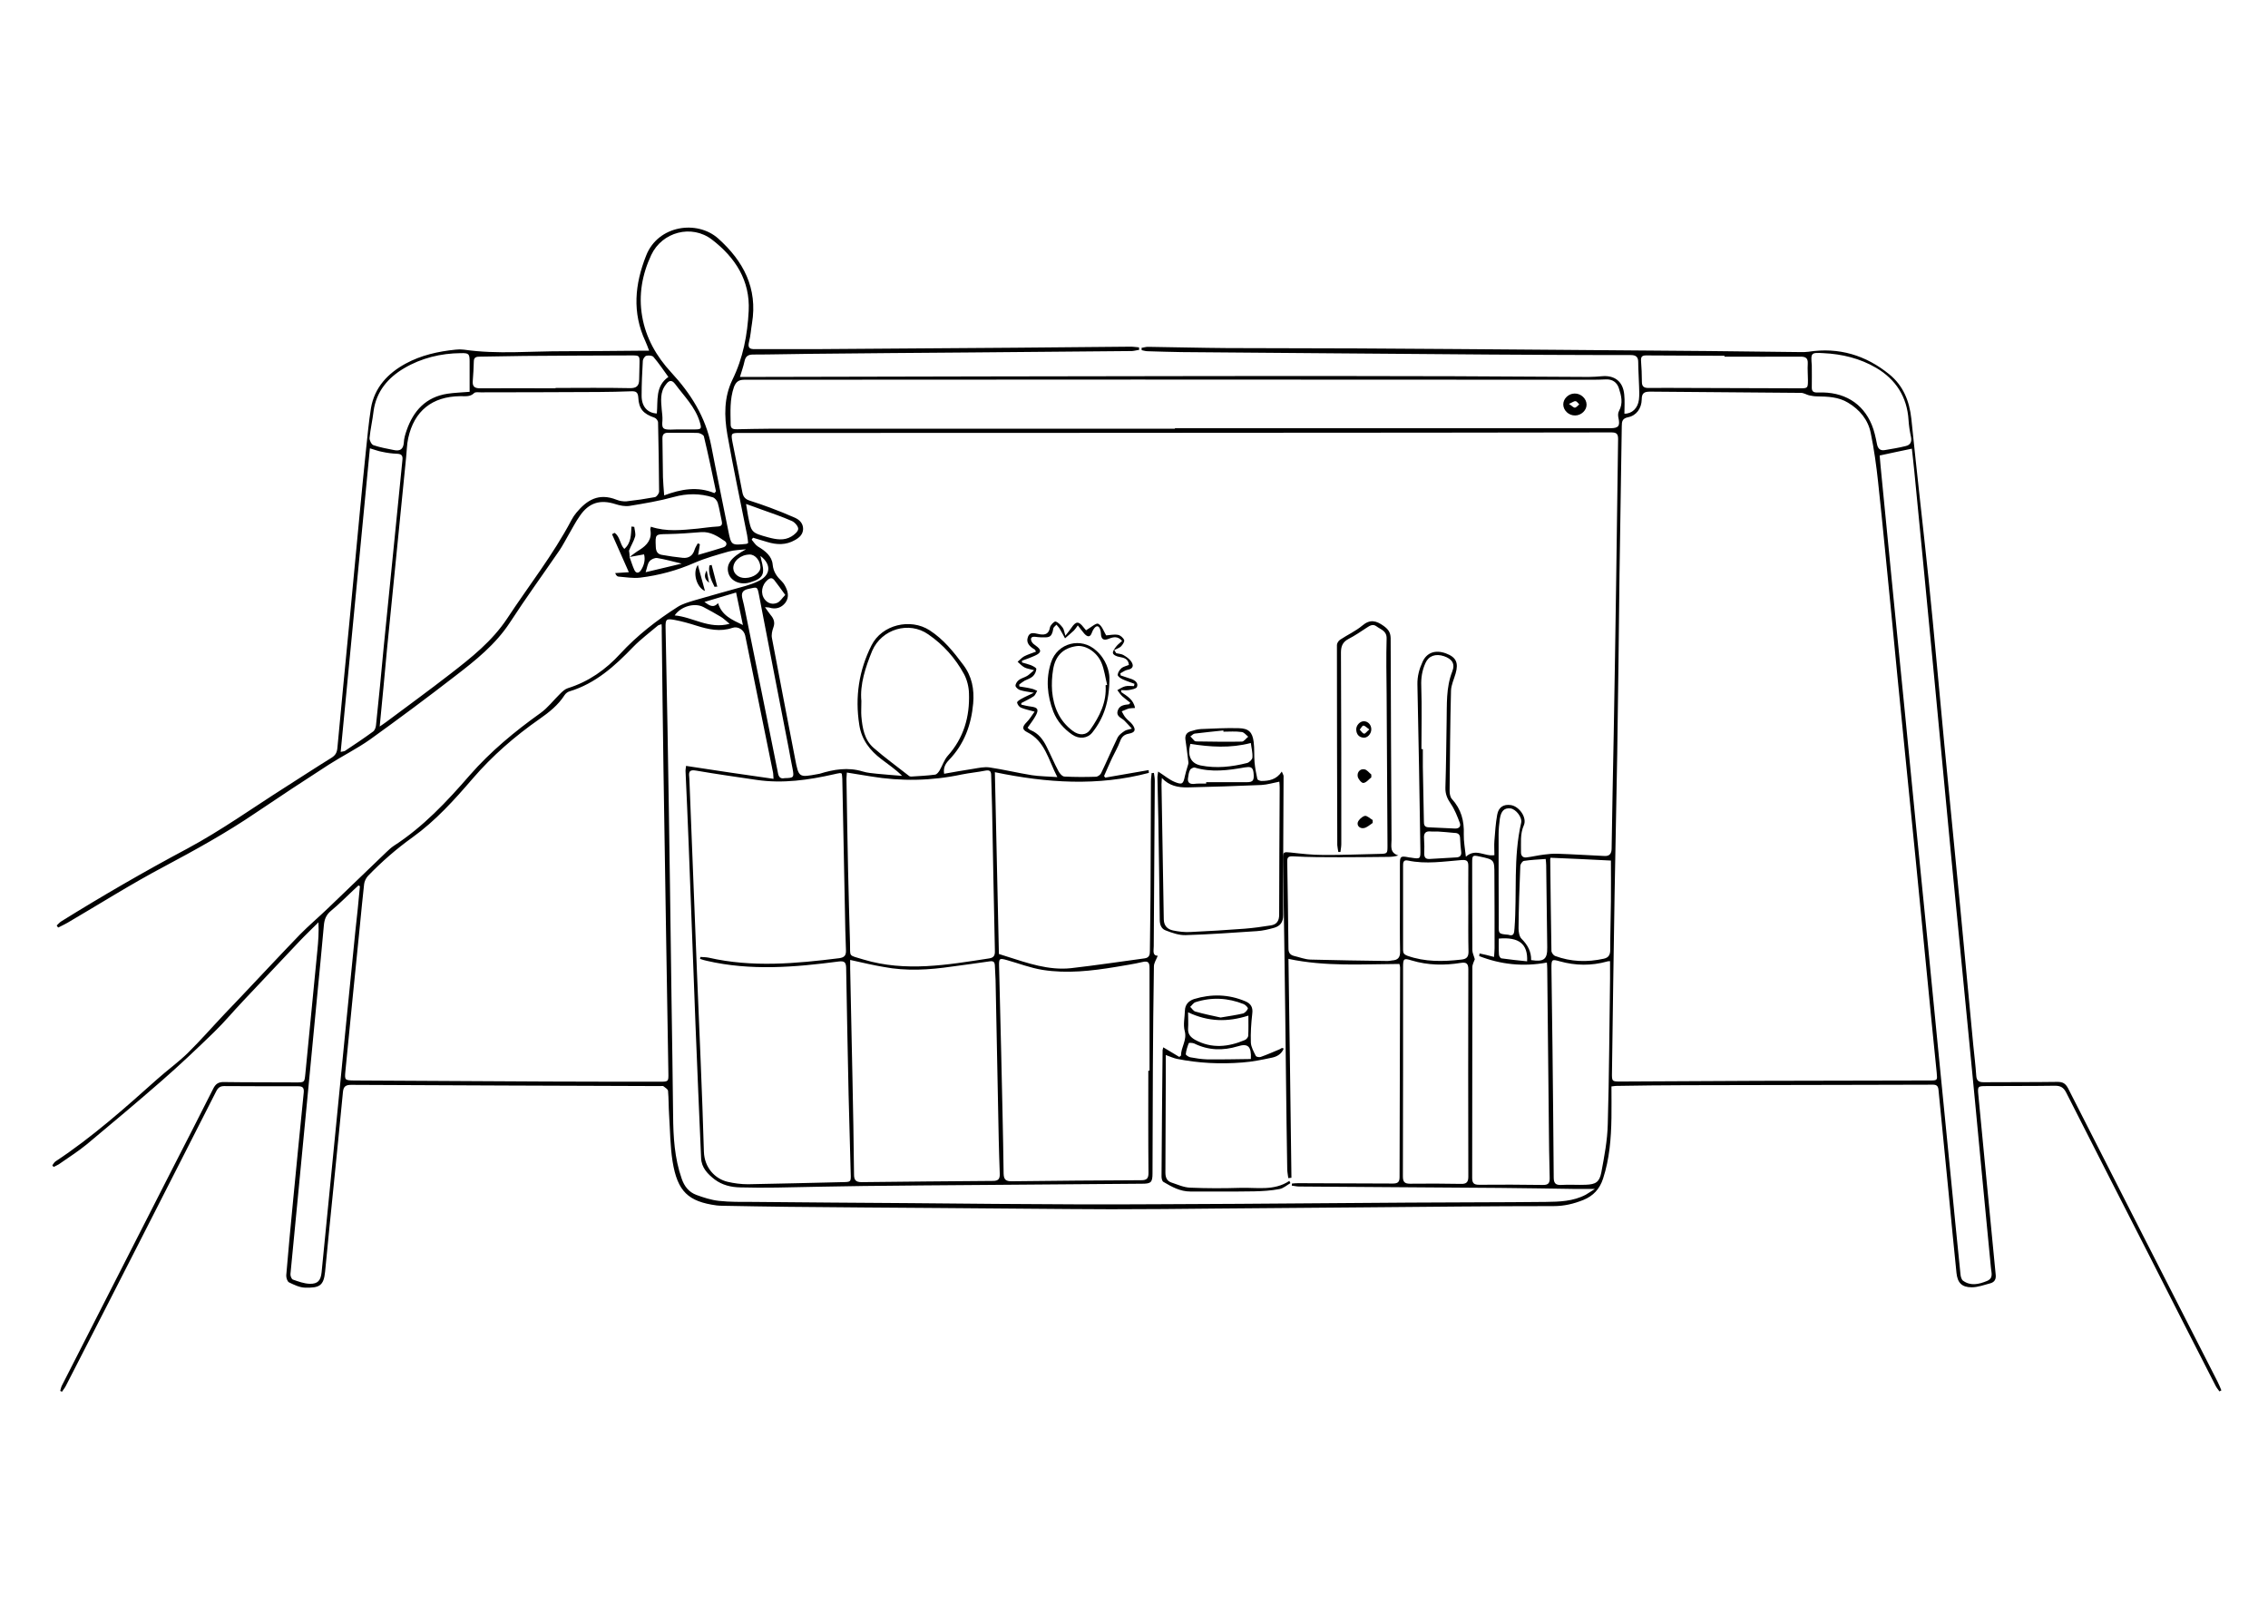 <svg width="345" height="247" viewBox="0 0 345 247" fill="none" xmlns="http://www.w3.org/2000/svg">
<path d="M95.763 84.72C96.269 84.347 96.775 83.948 97.307 83.629C98.452 82.91 99.197 82.005 98.931 80.568C98.904 80.435 98.984 80.276 99.01 80.116C101.379 80.914 103.748 80.622 106.09 80.409C107.102 80.302 108.113 80.143 109.124 80.089C109.71 80.063 109.923 79.876 109.79 79.264C109.577 78.333 109.444 77.375 109.178 76.47C109.071 76.151 108.752 75.751 108.432 75.645C106.463 75.033 104.52 75.033 102.497 75.592C100.288 76.204 98.026 76.576 95.763 76.949C95.072 77.055 94.3 76.896 93.634 76.683C91.319 75.938 89.589 76.443 88.205 78.466C87.539 79.397 87.034 80.435 86.448 81.42C85.996 82.192 85.596 82.99 85.091 83.735C82.589 87.382 79.981 90.974 77.559 94.7C75.376 98.027 72.342 100.449 69.255 102.817C64.996 106.117 60.658 109.338 56.293 112.478C54.297 113.889 52.088 114.98 50.012 116.31C46.286 118.706 42.586 121.154 38.913 123.629C34.415 126.69 29.678 129.298 24.887 131.853C19.91 134.487 15.119 137.521 10.249 140.369C9.796 140.635 9.317 140.848 8.838 141.088C8.758 140.981 8.705 140.875 8.625 140.768C8.865 140.555 9.078 140.289 9.344 140.129C15.598 136.244 21.986 132.545 28.48 129.085C33.644 126.317 38.434 122.884 43.385 119.744C45.727 118.253 48.042 116.736 50.411 115.272C50.997 114.9 51.236 114.527 51.316 113.835C51.902 107.421 52.54 101.008 53.153 94.594C53.685 88.978 54.217 83.363 54.749 77.747C55.042 74.713 55.335 71.653 55.654 68.619C55.894 66.437 56.08 64.254 56.426 62.099C56.959 58.932 59.008 56.776 61.696 55.312C64.038 54.035 66.646 53.449 69.308 53.183C69.707 53.13 70.133 53.13 70.559 53.183C75.669 53.928 80.806 53.396 85.916 53.423C89.748 53.423 93.581 53.369 97.414 53.343C97.786 53.343 98.159 53.343 98.744 53.343C98.531 52.784 98.372 52.331 98.185 51.932C96.136 47.541 96.562 43.23 98.292 38.865C100.102 34.261 106.037 33.409 109.257 36.283C113.09 39.717 115.272 43.842 114.394 49.164C114.234 50.096 114.181 51.081 113.942 51.986C113.729 52.864 113.968 53.13 114.847 53.103C118.014 53.103 121.181 53.103 124.348 53.103C134.382 53.023 144.389 52.97 154.423 52.89C160.279 52.837 166.161 52.784 172.016 52.731C172.442 52.731 172.841 52.81 173.267 52.837C173.267 52.97 173.267 53.077 173.294 53.21C172.921 53.263 172.575 53.369 172.202 53.396C164.058 53.476 155.914 53.529 147.796 53.609C139.519 53.662 131.268 53.742 122.991 53.822C120.196 53.848 117.375 53.928 114.58 53.928C113.782 53.928 113.409 54.194 113.25 54.966C113.09 55.711 112.824 56.43 112.558 57.335C113.063 57.335 113.516 57.335 113.942 57.335C137.656 57.282 161.37 57.228 185.084 57.202C197.114 57.175 209.144 57.202 221.174 57.228C228.014 57.255 234.828 57.308 241.668 57.335C242.333 57.335 242.999 57.282 243.664 57.228C245.607 57.042 246.885 58.027 247.071 59.996C247.177 60.954 247.098 61.966 247.098 62.924C248.242 62.95 249.147 62.099 249.307 60.795C249.387 60.129 249.36 59.464 249.333 58.798C249.307 57.548 249.2 56.324 249.2 55.073C249.2 54.248 248.801 54.008 248.082 54.008C246.991 54.008 245.9 54.008 244.835 54.008C238.794 53.981 232.779 53.981 226.737 53.928C218.779 53.875 210.848 53.795 202.89 53.742C195.171 53.689 187.453 53.609 179.708 53.556C177.978 53.529 176.275 53.476 174.545 53.423C174.252 53.423 173.959 53.316 173.666 53.263C173.666 53.157 173.666 53.05 173.64 52.917C173.986 52.864 174.358 52.731 174.704 52.757C178.697 52.81 182.689 52.917 186.654 52.944C193.282 52.97 199.935 52.97 206.563 52.997C216.676 53.05 226.79 53.13 236.904 53.21C244.596 53.263 252.288 53.343 259.979 53.396C264.637 53.449 269.295 53.502 273.952 53.556C274.325 53.556 274.724 53.556 275.097 53.502C279.728 52.784 283.827 54.035 287.393 56.936C289.496 58.639 290.454 60.981 290.747 63.695C291.572 71.866 292.53 80.036 293.382 88.207C294.233 96.483 294.952 104.76 295.75 113.064C296.549 121.34 297.374 129.617 298.172 137.921C298.838 144.947 299.503 151.946 300.168 158.972C300.328 160.515 300.514 162.086 300.621 163.629C300.674 164.428 301.047 164.614 301.765 164.614C305.491 164.587 309.244 164.614 312.97 164.561C313.795 164.561 314.195 164.8 314.594 165.545C322.153 180.422 329.738 195.273 337.323 210.15C337.536 210.575 337.722 211.028 337.909 211.48C337.802 211.534 337.722 211.587 337.616 211.64C337.43 211.374 337.19 211.108 337.03 210.788C333.704 204.295 330.377 197.774 327.076 191.254C322.818 182.897 318.533 174.541 314.301 166.184C313.902 165.412 313.449 165.146 312.598 165.146C309.111 165.199 305.651 165.173 302.165 165.199C300.86 165.199 300.807 165.226 300.94 166.557C301.339 170.815 301.765 175.073 302.165 179.305C302.644 184.148 303.096 189.019 303.575 193.862C303.655 194.528 303.442 195.007 302.777 195.193C301.845 195.432 300.887 195.805 299.929 195.805C298.412 195.805 297.773 195.113 297.613 193.623C297.187 189.551 296.815 185.506 296.416 181.434C295.91 176.191 295.378 170.975 294.872 165.732C294.792 164.907 294.26 164.987 293.701 164.987C290.188 164.987 286.674 165.013 283.161 165.013C274.245 165.04 265.356 165.04 256.44 165.066C252.9 165.066 249.36 165.12 245.82 165.173C245.634 165.173 245.447 165.226 245.128 165.253C245.128 166.876 245.155 168.446 245.128 170.043C245.075 173.183 244.835 176.271 243.851 179.278C243.345 180.848 242.36 181.913 240.843 182.525C239.379 183.11 237.942 183.456 236.318 183.456C226.817 183.456 217.289 183.563 207.787 183.643C200.148 183.696 192.536 183.776 184.898 183.829C179.601 183.882 174.305 183.935 169.009 183.935C160.465 183.909 151.895 183.802 143.351 183.749C135.527 183.696 127.702 183.643 119.903 183.563C116.55 183.536 113.196 183.456 109.843 183.403C109.55 183.403 109.257 183.376 108.991 183.35C104.706 182.764 103.056 181.247 102.311 176.67C101.938 174.328 101.938 171.933 101.779 169.537C101.699 168.34 101.725 167.116 101.619 165.918C101.592 165.678 101.193 165.439 100.927 165.226C100.82 165.146 100.607 165.199 100.448 165.199C84.771 165.146 69.095 165.093 53.419 165.013C52.594 165.013 52.248 165.253 52.168 166.104C51.715 170.921 51.21 175.738 50.73 180.582C50.305 184.867 49.852 189.152 49.453 193.436C49.24 195.592 48.575 195.911 46.392 195.858C45.567 195.832 44.742 195.432 43.97 195.06C43.704 194.927 43.518 194.341 43.544 193.969C43.864 190.19 44.21 186.41 44.582 182.631C45.115 177.149 45.647 171.64 46.206 166.157C46.259 165.492 46.073 165.226 45.381 165.226C41.602 165.226 37.849 165.226 34.069 165.199C33.297 165.199 33.031 165.678 32.765 166.237C28.853 173.955 24.914 181.647 21.001 189.338C17.355 196.497 13.682 203.656 10.009 210.815C9.85 211.134 9.61 211.4 9.424 211.693C9.344 211.64 9.237 211.613 9.158 211.56C9.237 211.294 9.291 211.001 9.424 210.735C14.986 199.824 20.549 188.912 26.111 178.001C28.214 173.875 30.343 169.777 32.419 165.625C32.792 164.853 33.244 164.561 34.096 164.587C37.742 164.641 41.362 164.614 45.008 164.641C46.339 164.641 46.312 164.641 46.446 163.363C47.058 157.082 47.67 150.801 48.282 144.521C48.415 143.163 48.521 141.806 48.442 140.289C47.457 141.274 46.472 142.205 45.514 143.217C42.666 146.224 39.818 149.231 36.97 152.265C35.48 153.835 34.096 155.512 32.526 157.029C29.944 159.531 27.336 162.006 24.621 164.374C20.868 167.648 17.062 170.841 13.23 174.035C11.872 175.153 10.382 176.084 8.945 177.096C8.705 177.255 8.412 177.362 8.146 177.495C8.093 177.415 8.013 177.335 7.96 177.255C8.12 177.042 8.253 176.776 8.466 176.643C14.028 172.971 18.979 168.553 23.929 164.135C25.446 162.778 27.123 161.58 28.587 160.143C30.529 158.227 32.339 156.151 34.229 154.155C34.974 153.356 35.719 152.585 36.465 151.813C39.526 148.593 42.533 145.346 45.62 142.152C46.978 140.768 48.468 139.517 49.879 138.16C52.86 135.312 55.814 132.465 58.768 129.617C59.114 129.298 59.46 128.952 59.859 128.686C64.358 125.785 67.977 121.926 71.464 117.907C74.631 114.288 78.304 111.254 82.216 108.459C83.334 107.661 84.186 106.517 85.197 105.532C85.543 105.186 85.942 104.813 86.368 104.68C89.535 103.696 92.17 101.833 94.353 99.437C96.934 96.643 99.889 94.354 103.056 92.332C103.801 91.853 104.68 91.613 105.531 91.347C108.166 90.575 110.801 89.856 113.463 89.111C114.075 88.925 114.687 88.712 115.246 88.446C117.269 87.541 117.402 85.865 115.672 84.56C115.805 85.332 116.151 86.184 116.071 86.982C115.964 87.994 114.953 88.313 114.101 88.579C112.691 89.031 111.28 88.446 110.854 87.328C110.349 85.891 111.147 84.8 113.489 83.549C112.611 83.656 111.679 83.656 110.828 83.895C109.071 84.401 107.314 84.88 105.664 85.598C103.003 86.769 100.235 87.514 97.387 87.861C96.296 87.994 95.178 87.781 94.06 87.701C93.874 87.674 93.714 87.514 93.581 87.169C94.193 87.142 94.832 87.089 95.657 87.035C94.752 85.013 93.927 83.123 93.102 81.26C93.235 81.18 93.341 81.127 93.475 81.047C94.326 81.58 94.273 82.777 94.965 83.496C96.03 82.591 95.976 81.314 96.056 80.089C96.189 80.116 96.349 80.116 96.482 80.143C96.535 80.622 96.722 81.154 96.615 81.606C96.402 82.352 95.95 83.043 95.684 83.762C95.71 83.948 95.79 84.347 95.763 84.72C96.003 85.359 96.189 86.024 96.482 86.663C96.722 87.222 97.147 87.248 97.493 86.743C97.999 85.971 98.185 85.093 97.972 84.321C97.174 84.454 96.482 84.587 95.763 84.72ZM117.668 118.466C117.615 117.96 117.641 117.721 117.588 117.481C116.177 110.535 114.767 103.589 113.356 96.67C113.17 95.818 112.265 95.206 111.413 95.499C109.55 96.137 107.767 95.738 105.984 95.179C104.892 94.833 103.775 94.514 102.657 94.301C101.326 94.061 101.22 94.168 101.246 95.525C101.326 100.582 101.459 105.665 101.539 110.722C101.672 118.652 101.805 126.61 101.912 134.541C101.991 140.422 102.071 146.277 102.151 152.159C102.231 157.987 102.337 163.842 102.391 169.67C102.417 172.944 102.604 176.164 103.695 179.278C104.094 180.449 104.786 181.327 105.93 181.753C107.022 182.152 108.166 182.525 109.337 182.658C111.041 182.844 112.771 182.818 114.501 182.818C122.485 182.897 130.47 182.951 138.428 183.004C146.971 183.084 155.541 183.164 164.085 183.19C172.149 183.217 180.24 183.137 188.305 183.11C196.981 183.057 205.658 182.977 214.361 182.924C221.281 182.871 228.227 182.897 235.147 182.818C237.223 182.791 239.299 182.738 241.216 181.726C241.642 181.487 242.041 181.194 242.6 180.848C241.482 180.848 240.604 180.848 239.725 180.848C235.839 180.795 231.927 180.715 228.041 180.688C217.901 180.609 207.734 180.555 197.593 180.476C197.221 180.476 196.848 180.369 196.502 180.342C196.502 180.236 196.529 180.13 196.529 180.023C196.848 179.997 197.167 179.97 197.487 179.97C202.278 179.997 207.068 179.997 211.859 180.023C212.578 180.023 212.897 179.837 212.897 179.065C212.924 168.446 212.95 157.827 212.977 147.209C212.977 146.969 212.897 146.73 212.87 146.623C207.201 146.65 201.639 147.049 195.996 145.851C196.156 156.976 196.316 168.047 196.449 179.145C196.289 179.172 196.129 179.172 195.97 179.198C195.917 178.746 195.81 178.267 195.81 177.814C195.73 173.29 195.677 168.766 195.624 164.215C195.544 157.162 195.464 150.11 195.358 143.084C195.304 138.932 195.225 134.78 195.171 130.655C195.145 129.564 195.278 129.564 196.316 129.67C197.966 129.857 199.616 130.043 201.266 130.043C204.114 130.07 206.935 129.936 209.783 129.883C211.061 129.857 211.061 129.857 211.061 128.606C211.007 120.915 210.981 113.223 210.928 105.532C210.901 102.737 210.848 99.916 210.928 97.122C210.954 95.951 210.049 95.765 209.41 95.286C208.852 94.86 208.399 95.153 207.947 95.445C207.015 96.058 206.084 96.696 205.099 97.202C204.221 97.681 203.981 98.32 203.981 99.278C204.034 108.965 204.034 118.679 204.034 128.366C204.034 128.765 203.954 129.191 203.901 129.591C203.795 129.591 203.688 129.591 203.582 129.591C203.529 129.245 203.449 128.899 203.422 128.553C203.395 118.413 203.369 108.273 203.369 98.107C203.369 97.841 203.608 97.468 203.848 97.308C204.966 96.563 206.217 96.004 207.228 95.153C208.426 94.141 209.357 94.407 210.475 95.206C211.167 95.712 211.513 96.164 211.54 97.042C211.566 107.288 211.62 117.535 211.673 127.754C211.673 128.659 211.353 129.697 212.711 130.123C212.152 130.282 211.673 130.336 211.194 130.336C208.745 130.362 206.27 130.389 203.821 130.389C201.479 130.389 199.11 130.389 196.768 130.256C196.023 130.229 195.783 130.336 195.81 131.081C195.89 135.472 195.943 139.89 195.996 144.281C195.996 144.893 196.236 145.239 196.821 145.399C197.647 145.585 198.498 145.931 199.323 145.958C203.236 146.064 207.175 146.118 211.087 146.171C211.3 146.171 211.54 146.118 211.753 146.091C212.658 146.038 213.004 145.638 212.977 144.68C212.924 142.259 212.95 139.837 212.95 137.415C212.95 135.392 212.95 133.396 212.95 131.374C212.95 130.256 213.083 130.176 214.201 130.389C214.334 130.416 214.441 130.442 214.574 130.442C216.064 130.682 216.091 130.682 216.064 129.191C215.931 120.835 215.798 112.478 215.612 104.121C215.585 102.844 215.905 101.726 216.41 100.635C217.049 99.251 218.353 98.799 219.95 99.384C221.52 99.97 221.893 100.821 221.414 102.471C221.174 103.323 220.749 104.175 220.722 105.053C220.589 110.109 220.562 115.193 220.509 120.276C220.509 120.702 220.589 121.234 220.855 121.527C222.266 123.07 222.745 124.853 222.665 126.903C222.638 127.967 222.851 129.058 222.984 130.309C224.501 128.952 225.859 130.336 227.323 130.07C227.323 129.324 227.269 128.606 227.323 127.887C227.429 126.557 227.509 125.226 227.748 123.922C227.961 122.751 228.733 122.298 229.824 122.458C231.102 122.644 232.326 124.374 231.794 125.545C231.208 126.876 231.395 128.233 231.368 129.564C231.341 130.176 231.661 130.495 232.22 130.416C233.098 130.309 233.976 130.096 234.855 129.99C235.52 129.91 236.212 129.83 236.877 129.857C239.299 129.936 241.695 130.096 244.117 130.203C244.835 130.229 245.155 129.83 245.155 129.058C245.235 123.257 245.368 117.455 245.474 111.653C245.607 103.882 245.74 96.084 245.847 88.313C245.953 81.127 246.033 73.968 246.139 66.783C246.139 65.984 245.9 65.771 245.101 65.771C226.577 65.798 208.08 65.825 189.556 65.825C163.898 65.851 138.215 65.851 112.558 65.851C111.227 65.851 111.174 65.904 111.413 67.208C111.919 69.763 112.451 72.345 112.93 74.9C113.063 75.592 113.383 75.938 114.048 76.151C115.086 76.47 116.097 76.843 117.135 77.215C118.413 77.694 119.691 78.2 120.941 78.759C121.633 79.078 122.166 79.61 122.166 80.462C122.139 81.287 121.607 81.766 120.941 82.139C119.557 82.937 118.147 82.884 116.683 82.431C115.964 82.218 115.246 82.005 114.554 81.793C114.474 81.899 114.394 81.979 114.341 82.085C114.66 82.458 114.926 82.91 115.326 83.15C116.417 83.789 117.428 84.614 117.535 85.865C117.641 87.009 118.2 87.727 118.945 88.446C119.105 88.606 119.238 88.792 119.345 88.978C119.85 89.856 120.116 90.788 119.478 91.666C118.865 92.465 117.987 92.731 117.002 92.411C116.896 92.385 116.763 92.385 116.364 92.358C116.736 92.864 116.949 93.21 117.215 93.529C117.694 94.088 117.934 94.674 117.641 95.445C117.455 95.951 117.322 96.563 117.428 97.069C118.573 103.19 119.77 109.284 120.941 115.379C121.5 118.28 121.5 118.28 124.375 117.747C124.481 117.721 124.561 117.721 124.668 117.694C126.823 117.029 128.979 116.656 131.242 117.348C131.934 117.561 132.679 117.614 133.424 117.694C134.702 117.827 135.952 117.907 137.23 118.014C136.219 117.002 135.127 116.284 134.089 115.485C132.333 114.155 131.055 112.531 130.709 110.242C130.044 106.011 130.656 101.966 132.572 98.16C134.143 95.02 138.481 93.982 141.409 95.871C143.511 97.228 145.055 99.145 146.519 101.114C147.849 102.871 148.222 104.84 148.036 106.996C147.743 110.269 146.678 113.197 144.336 115.618C143.831 116.151 143.458 116.763 143.618 117.694C145.135 117.428 146.572 117.162 148.009 116.949C148.861 116.816 149.739 116.603 150.564 116.736C152.693 117.056 154.796 117.561 156.925 117.907C158.123 118.093 159.347 118.093 160.838 118.2C159.454 115.539 158.975 112.718 156.233 111.36C155.435 110.961 155.515 110.509 156.153 109.87C156.606 109.417 156.925 108.885 157.378 108.246C156.499 108.007 155.861 107.874 155.302 107.634C155.036 107.528 154.769 107.155 154.716 106.863C154.69 106.729 155.089 106.437 155.355 106.304C155.914 105.984 156.499 105.745 157.271 105.372C156.366 105.213 155.754 105.159 155.195 104.973C154.902 104.893 154.53 104.574 154.477 104.334C154.45 104.068 154.69 103.669 154.956 103.456C155.328 103.163 155.834 103.057 156.233 102.817C156.553 102.631 156.819 102.338 157.298 101.939C156.606 101.753 156.18 101.7 155.834 101.513C155.435 101.3 155.142 100.954 154.796 100.662C155.115 100.395 155.408 100.05 155.781 99.837C156.34 99.544 156.978 99.358 157.591 99.118C157.458 98.905 157.458 98.825 157.404 98.799C156.659 98.373 156.02 97.787 156.366 96.882C156.712 95.951 157.564 96.403 158.203 96.483C159.081 96.616 159.56 96.35 159.72 95.419C159.8 95.073 160.359 94.487 160.572 94.54C160.971 94.647 161.343 95.073 161.636 95.445C161.849 95.712 161.876 96.111 162.062 96.696C162.488 96.164 162.754 95.818 162.994 95.472C163.659 94.487 164.085 94.461 164.803 95.392C164.99 95.632 165.176 95.845 165.203 95.871C165.948 95.445 166.746 94.7 167.066 94.886C167.625 95.153 167.891 96.031 168.263 96.643C168.796 96.616 169.434 96.457 170.047 96.563C170.419 96.616 170.872 97.016 171.005 97.362C171.085 97.601 170.765 98.08 170.499 98.346C170.233 98.586 169.834 98.692 169.488 98.879C169.594 99.038 169.701 99.198 169.807 99.358C170.153 99.437 170.579 99.464 170.872 99.624C171.324 99.89 171.777 100.183 172.069 100.608C172.495 101.221 172.389 101.726 171.51 101.886C171.138 101.939 170.792 102.232 170.419 102.418C170.446 102.525 170.446 102.631 170.472 102.737C171.031 102.924 171.59 103.11 172.149 103.296C172.708 103.509 173.187 103.908 172.948 104.494C172.841 104.76 172.202 104.867 171.803 104.946C171.404 105.026 170.978 104.973 170.552 104.973C170.552 105.079 170.552 105.159 170.552 105.266C171.431 105.878 172.415 106.384 172.655 107.688C172.282 107.714 171.989 107.714 171.723 107.767C171.351 107.874 171.005 108.06 170.632 108.193C170.818 108.513 170.978 108.885 171.218 109.151C171.51 109.524 171.936 109.79 172.229 110.163C172.841 110.988 172.708 111.413 171.697 111.6C170.978 111.733 170.605 112.105 170.366 112.797C170.047 113.649 169.567 114.474 169.168 115.299C168.742 116.204 168.343 117.135 167.944 118.04C167.997 118.12 168.077 118.2 168.13 118.28C170.339 117.907 172.522 117.508 174.731 117.135C174.731 117.268 174.757 117.402 174.757 117.561C167.012 119.61 159.267 119.105 151.336 117.455C151.549 126.716 151.735 135.925 151.948 145.106C152.401 145.239 152.747 145.372 153.119 145.479C156.313 146.49 159.507 147.634 162.94 147.262C166.666 146.836 170.393 146.277 174.119 145.772C174.864 145.665 174.917 145.186 174.917 144.601C174.944 140.875 175.024 137.149 175.024 133.396C175.05 128.553 175.05 123.709 175.077 118.839C175.077 118.413 175.157 118.014 175.183 117.588C175.29 117.588 175.423 117.588 175.529 117.561C175.583 117.96 175.662 118.36 175.662 118.759C175.609 127.142 175.556 135.525 175.503 143.935C175.503 144.574 175.263 145.372 176.115 145.372C175.902 145.931 175.529 146.463 175.529 146.996C175.449 152.132 175.396 157.269 175.37 162.405C175.343 167.754 175.343 173.13 175.316 178.48C175.316 179.837 175.077 180.05 173.773 180.05C165.788 180.103 157.804 180.183 149.819 180.236C143.671 180.289 137.496 180.316 131.348 180.396C126.957 180.449 122.538 180.555 118.147 180.635C116.31 180.662 114.447 180.662 112.611 180.609C111.2 180.582 109.87 180.263 108.725 179.411C107.66 178.586 106.702 177.628 106.649 176.138C106.356 169.378 106.064 162.618 105.797 155.885C105.451 146.73 105.105 137.601 104.759 128.446C104.626 124.72 104.44 120.994 104.28 117.268C104.28 116.949 104.36 116.63 104.36 116.497C108.805 117.189 113.17 117.827 117.668 118.466ZM246.006 114.66C245.873 121.34 245.74 128.632 245.607 135.951C245.447 145 245.341 154.075 245.208 163.124C245.181 164.507 245.208 164.507 246.539 164.507C253.565 164.481 260.592 164.428 267.591 164.401C276.241 164.374 284.891 164.374 293.541 164.348C294.739 164.348 294.712 164.321 294.606 163.177C294.047 157.721 293.515 152.265 292.982 146.809C292.45 141.38 291.918 135.951 291.385 130.522C290.773 124.401 290.161 118.28 289.549 112.159C288.937 106.091 288.351 100.05 287.766 93.982C287.074 87.089 286.435 80.222 285.69 73.329C285.424 70.828 285.078 68.326 284.572 65.878C284.173 63.855 282.895 62.312 281.112 61.247C279.675 60.369 278.025 60.316 276.374 60.289C275.975 60.289 275.576 60.209 275.177 60.129C274.777 60.023 274.378 59.757 273.952 59.757C266.314 59.677 258.702 59.65 251.063 59.57C250.158 59.57 249.733 59.73 249.733 60.768C249.706 62.125 248.907 63.216 247.683 63.456C246.778 63.642 246.698 64.095 246.698 64.84C246.592 72.371 246.459 79.903 246.352 87.408C246.273 96.217 246.139 105.133 246.006 114.66ZM100.634 94.94C100.341 95.046 100.182 95.073 100.075 95.153C98.824 96.217 97.467 97.228 96.322 98.4C93.528 101.3 90.6 103.962 86.634 105.159C86.342 105.239 86.049 105.479 85.889 105.718C84.904 107.262 83.52 108.353 82.03 109.391C78.304 111.999 74.897 114.953 71.916 118.413C69.122 121.66 66.247 124.853 62.761 127.355C60.312 129.111 58.05 131.081 55.974 133.237C55.681 133.556 55.441 134.035 55.388 134.487C55.149 136.563 54.962 138.666 54.749 140.768C54.004 148.167 53.259 155.539 52.54 162.937C52.407 164.295 52.461 164.321 53.818 164.348C63.559 164.401 73.274 164.454 83.015 164.507C88.79 164.534 94.566 164.534 100.341 164.534C101.672 164.534 101.699 164.534 101.672 163.23C101.566 156.284 101.433 149.338 101.326 142.365C101.193 133.955 101.06 125.519 100.927 117.109C100.82 110.056 100.741 103.004 100.661 95.951C100.687 95.632 100.661 95.365 100.634 94.94ZM106.489 145.851C106.516 145.745 106.516 145.665 106.543 145.559C106.968 145.585 107.394 145.585 107.794 145.665C114.421 147.182 121.048 146.57 127.675 145.745C128.42 145.638 128.713 145.346 128.686 144.574C128.607 142.525 128.553 140.502 128.527 138.453C128.394 131.799 128.261 125.119 128.128 118.466C128.128 118.2 128.074 117.907 128.048 117.668C127.915 117.614 127.835 117.588 127.782 117.588C127.462 117.641 127.143 117.694 126.85 117.774C122.964 118.652 119.078 119.211 115.086 118.626C112.025 118.173 108.965 117.747 105.904 117.215C104.972 117.056 104.733 117.295 104.839 118.147C104.866 118.28 104.839 118.413 104.866 118.519C105.105 124.827 105.372 131.134 105.611 137.442C105.744 140.848 105.877 144.255 106.01 147.661C106.383 156.843 106.809 165.998 107.075 175.179C107.155 177.628 108.778 179.305 110.668 179.757C111.679 179.997 112.744 180.13 113.782 180.13C118.573 180.05 123.337 179.917 128.128 179.81C129.432 179.784 129.458 179.81 129.405 178.48C129.299 174.488 129.192 170.522 129.086 166.53C128.953 160.09 128.82 153.649 128.713 147.209C128.686 146.357 128.447 146.144 127.569 146.251C120.888 147.129 114.181 147.688 107.501 146.144C107.181 146.091 106.835 145.958 106.489 145.851ZM57.757 110.509C58.209 110.189 58.475 110.03 58.715 109.843C61.989 107.395 65.289 105 68.51 102.498C71.703 100.023 74.871 97.521 77.159 94.061C80.433 89.085 84.133 84.401 86.927 79.105C87.14 78.706 87.38 78.333 87.672 77.987C89.269 76.071 91.053 74.926 93.794 76.017C94.246 76.204 94.805 76.284 95.284 76.257C96.748 76.097 98.185 75.884 99.623 75.618C99.889 75.565 100.261 75.059 100.261 74.767C100.235 71.254 100.182 67.741 100.102 64.254C100.102 63.988 99.809 63.616 99.569 63.536C97.866 62.95 97.174 62.205 97.094 60.449C97.041 59.65 96.722 59.49 96.03 59.517C94.379 59.57 92.703 59.624 91.053 59.624C85.091 59.65 79.129 59.677 73.141 59.677C72.794 59.677 72.316 59.597 72.129 59.783C71.49 60.422 70.719 60.236 69.973 60.262C65.742 60.316 63 62.498 62.095 66.65C61.882 67.608 61.882 68.619 61.776 69.577C61.35 73.755 60.951 77.96 60.525 82.139C59.966 87.648 59.434 93.183 58.875 98.692C58.529 102.525 58.156 106.41 57.757 110.509ZM178.723 65.212C178.723 65.186 178.723 65.159 178.723 65.133C200.814 65.133 222.904 65.133 244.968 65.133C246.219 65.133 246.459 64.787 246.193 63.562C246.113 63.243 246.113 62.791 246.273 62.524C246.938 61.327 246.619 60.156 246.246 59.011C245.953 58.16 245.288 57.681 244.33 57.707C243.664 57.734 242.999 57.761 242.333 57.761C219.231 57.761 196.129 57.734 173.027 57.734C153.093 57.734 133.131 57.761 113.196 57.761C112.345 57.761 111.946 58.107 111.653 58.852C110.987 60.741 111.12 62.684 111.147 64.627C111.174 65.266 111.626 65.292 112.105 65.292C113.755 65.266 115.432 65.212 117.082 65.212C137.629 65.212 158.176 65.212 178.723 65.212ZM174.678 162.857C174.731 162.857 174.811 162.857 174.864 162.857C174.864 157.668 174.864 152.452 174.864 147.262C174.864 146.41 174.678 146.118 173.773 146.33C172.442 146.65 171.085 146.836 169.727 147.076C166.028 147.688 162.302 148.114 158.602 147.528C156.766 147.235 154.982 146.543 153.172 146.038C152.028 145.718 151.948 145.772 151.975 146.943C152.081 151.281 152.188 155.619 152.294 159.957C152.427 166.131 152.587 172.332 152.667 178.506C152.693 179.438 153.013 179.677 153.891 179.677C160.465 179.597 167.039 179.544 173.613 179.517C174.465 179.517 174.704 179.225 174.704 178.4C174.651 173.183 174.678 168.02 174.678 162.857ZM129.325 146.011C129.325 146.543 129.325 146.943 129.325 147.342C129.432 152.851 129.565 158.36 129.671 163.895C129.778 168.792 129.858 173.716 129.911 178.613C129.911 179.438 130.124 179.81 131.055 179.81C137.709 179.73 144.389 179.677 151.07 179.624C151.895 179.624 152.108 179.278 152.081 178.533C152.001 176.776 151.975 175.02 151.922 173.263C151.762 165.199 151.602 157.136 151.443 149.072C151.416 148.326 151.363 147.608 151.336 146.863C151.309 146.33 151.123 146.144 150.564 146.224C148.648 146.517 146.705 146.756 144.789 147.022C141.329 147.528 137.869 147.741 134.409 147.076C132.785 146.809 131.162 146.41 129.325 146.011ZM285.929 69.284C286.009 70.216 286.089 71.201 286.195 72.212C286.781 78.28 287.393 84.321 287.979 90.389C288.591 96.537 289.203 102.684 289.815 108.859C290.347 114.288 290.88 119.717 291.412 125.146C292.024 131.267 292.636 137.388 293.248 143.509C293.781 148.939 294.313 154.368 294.845 159.797C295.457 165.971 296.07 172.172 296.682 178.346C297.187 183.51 297.693 188.699 298.225 193.862C298.252 194.182 298.385 194.634 298.598 194.794C299.769 195.645 300.993 195.353 302.244 194.847C303.282 194.421 302.91 193.569 302.857 192.877C302.404 187.901 301.872 182.924 301.419 177.921C300.754 170.975 300.115 164.028 299.423 157.082C298.571 148.167 297.667 139.251 296.815 130.336C295.963 121.367 295.111 112.372 294.26 103.403C293.248 92.837 292.237 82.272 291.199 71.706C291.093 70.508 290.933 69.338 290.826 68.246C289.23 68.566 287.686 68.912 285.929 69.284ZM128.82 117.508C128.793 118.014 128.74 118.413 128.766 118.812C128.846 123.31 128.899 127.807 129.006 132.305C129.086 136.004 129.192 139.704 129.299 143.403C129.378 145.638 128.926 145.213 131.375 145.958C137.762 147.874 144.15 146.756 150.511 145.772C151.363 145.638 151.363 145.08 151.336 144.414C151.176 137.202 151.043 130.016 150.91 122.804C150.884 121.207 150.804 119.61 150.777 118.014C150.777 117.375 150.644 117.082 149.899 117.215C148.701 117.455 147.503 117.561 146.306 117.801C141.701 118.785 137.07 118.865 132.439 118.093C131.215 117.907 130.07 117.721 128.82 117.508ZM227.269 145.559C227.296 145.053 227.349 144.654 227.349 144.255C227.349 140.529 227.349 136.803 227.323 133.05C227.323 130.762 227.323 130.762 225.087 130.282C223.996 130.043 223.942 130.096 223.942 131.214C223.942 135.658 223.942 140.076 223.969 144.521C223.969 144.947 224.209 145.399 224.342 145.905C224.235 146.224 223.969 146.676 223.969 147.129C223.942 157.801 223.969 168.499 223.942 179.172C223.942 179.997 224.235 180.209 225.007 180.209C228.227 180.183 231.448 180.183 234.668 180.236C235.547 180.263 235.76 179.943 235.733 179.118C235.653 176.324 235.626 173.503 235.6 170.708C235.52 162.937 235.44 155.14 235.36 147.368C235.36 147.076 235.334 146.756 235.307 146.41C231.687 147.076 228.281 146.703 225.007 145.426C225.034 145.292 225.06 145.159 225.06 145.026C225.779 145.159 226.444 145.346 227.269 145.559ZM113.809 82.591C113.755 82.192 113.729 81.793 113.649 81.393C112.638 76.31 111.546 71.227 110.641 66.091C110.162 63.296 110.109 60.449 111.413 57.761C113.037 54.461 113.702 50.921 113.888 47.301C114.128 42.671 111.839 39.158 108.299 36.443C105.212 34.075 100.714 35.272 99.064 38.785C97.68 41.739 97.121 44.853 97.68 48.1C98.239 51.4 99.862 54.221 102.098 56.643C105.079 59.863 107.341 63.429 108.193 67.82C109.018 72.105 109.923 76.39 110.774 80.675C111.227 82.964 111.227 82.964 113.569 82.724C113.596 82.698 113.622 82.698 113.809 82.591ZM213.429 162.964C213.403 168.287 213.429 173.609 213.403 178.932C213.403 179.757 213.642 180.05 214.494 180.05C217.076 180.023 219.657 180.023 222.239 180.076C223.064 180.103 223.357 179.81 223.357 178.985C223.33 168.473 223.33 157.961 223.357 147.422C223.357 146.543 223.037 146.33 222.212 146.463C219.711 146.863 217.209 146.836 214.734 146.091C213.536 145.718 213.429 145.798 213.429 147.102C213.429 152.372 213.429 157.668 213.429 162.964ZM131.029 106.623C131.029 107.608 130.975 108.3 131.029 108.965C131.188 110.748 131.481 112.531 132.892 113.755C134.622 115.272 136.485 116.603 138.268 118.014C138.348 118.093 138.508 118.12 138.614 118.12C139.812 118.04 141.036 117.987 142.234 117.827C142.5 117.801 142.766 117.455 142.926 117.189C143.351 116.47 143.618 115.592 144.15 114.98C146.599 112.265 147.53 109.018 147.397 105.452C147.37 104.467 147.104 103.403 146.652 102.551C145.321 100.103 143.485 98.053 141.196 96.483C138.268 94.434 134.116 95.685 132.679 98.985C131.641 101.513 130.789 104.121 131.029 106.623ZM244.915 146.197C244.702 146.224 244.569 146.197 244.463 146.251C242.067 146.916 239.672 146.889 237.277 146.224C236.052 145.878 235.999 145.931 235.999 147.235C236.052 151.281 236.106 155.326 236.159 159.371C236.239 165.945 236.292 172.492 236.345 179.065C236.345 179.89 236.558 180.289 237.49 180.236C238.74 180.156 239.965 180.263 241.216 180.209C242.733 180.156 243.292 179.81 243.584 178.346C244.037 175.925 244.516 173.45 244.569 170.975C244.782 163.629 244.809 156.257 244.915 148.885C244.915 148.007 244.915 147.129 244.915 146.197ZM54.749 134.807C54.67 134.754 54.616 134.727 54.536 134.674C54.297 134.913 54.057 135.126 53.791 135.366C52.647 136.43 51.556 137.548 50.358 138.533C49.613 139.145 49.346 139.837 49.267 140.742C48.947 144.388 48.575 148.034 48.229 151.68C47.696 157.322 47.137 162.964 46.605 168.633C46.126 173.609 45.647 178.586 45.168 183.589C44.849 186.996 44.502 190.376 44.183 193.782C44.157 194.075 44.343 194.554 44.556 194.634C45.381 194.927 46.259 195.246 47.111 195.273C48.362 195.299 48.788 194.767 48.921 193.516C49.08 191.999 49.213 190.482 49.373 188.939C49.905 183.456 50.464 177.974 50.997 172.465C51.529 166.983 52.088 161.5 52.62 155.991C53.099 151.201 53.578 146.41 54.057 141.62C54.324 139.358 54.536 137.096 54.749 134.807ZM51.822 114.368C52.194 114.288 52.354 114.288 52.487 114.208C53.924 113.25 55.362 112.292 56.745 111.28C57.012 111.094 57.171 110.642 57.198 110.296C57.624 106.33 57.996 102.365 58.369 98.4C58.928 92.811 59.487 87.222 60.046 81.66C60.445 77.747 60.818 73.862 61.217 69.95C61.297 69.284 61.057 69.045 60.392 69.018C59.62 68.992 58.875 68.885 58.13 68.725C57.517 68.619 56.932 68.379 56.267 68.193C54.776 83.629 53.312 98.905 51.822 114.368ZM155.036 104.121C155.036 104.228 155.062 104.334 155.062 104.414C155.701 104.521 156.34 104.6 156.952 104.76C157.245 104.813 157.511 104.973 157.777 105.079C157.591 105.372 157.484 105.745 157.245 105.904C156.659 106.304 155.994 106.596 155.355 106.942C155.355 107.022 155.355 107.102 155.355 107.182C155.861 107.288 156.34 107.421 156.845 107.475C157.83 107.608 158.043 107.9 157.591 108.779C157.245 109.444 156.766 110.03 156.313 110.695C156.446 110.801 156.579 110.988 156.792 111.068C157.963 111.547 158.655 112.478 159.188 113.543C159.826 114.793 160.359 116.097 161.024 117.322C161.21 117.668 161.61 118.12 161.929 118.12C163.526 118.2 165.123 118.2 166.693 118.147C166.959 118.147 167.358 117.881 167.492 117.614C168.37 115.805 169.142 113.968 170.02 112.159C170.233 111.759 170.685 111.44 171.085 111.174C171.324 111.014 171.67 110.988 172.176 110.828C171.723 110.349 171.404 109.976 171.058 109.63C170.632 109.178 169.754 109.018 170.02 108.113C170.259 107.288 171.005 107.209 171.723 107.129C171.777 107.129 171.803 107.049 171.936 106.889C171.537 106.57 171.085 106.25 170.712 105.904C170.419 105.638 170.206 105.266 169.967 104.973C170.366 104.76 170.739 104.494 171.164 104.388C171.59 104.281 172.043 104.361 172.495 104.361C172.522 104.254 172.548 104.148 172.575 104.015C171.963 103.775 171.324 103.589 170.712 103.296C170.419 103.163 169.993 102.844 170.02 102.631C170.047 102.285 170.313 101.886 170.605 101.62C170.898 101.38 171.351 101.3 171.723 101.141C171.643 100.183 170.978 100.05 170.259 99.916C169.887 99.863 169.355 99.624 169.301 99.358C169.221 99.065 169.567 98.639 169.807 98.32C170.047 98 170.393 97.787 170.685 97.495C170.047 96.723 169.355 96.882 168.689 97.149C167.864 97.495 167.491 97.228 167.465 96.35C167.465 96.137 167.412 95.898 167.332 95.685C167.145 95.179 166.826 95.126 166.48 95.525C166.32 95.712 166.187 95.951 166.107 96.191C165.841 97.016 165.389 96.882 164.936 96.377C164.617 96.004 164.324 95.605 163.952 95.126C163.712 95.445 163.552 95.712 163.366 95.898C162.914 96.324 162.461 96.696 162.009 97.095C161.743 96.616 161.503 96.137 161.21 95.658C161.077 95.419 160.864 95.233 160.705 95.02C160.545 95.206 160.252 95.392 160.226 95.605C159.986 97.149 159.427 96.936 158.283 96.936C157.99 96.936 157.724 96.882 157.431 96.856C156.792 96.803 156.712 97.175 156.952 97.628C157.085 97.867 157.324 98.053 157.564 98.213C158.469 98.852 158.442 99.278 157.431 99.73C156.792 100.023 156.1 100.262 155.461 100.502C155.461 100.582 155.461 100.662 155.461 100.768C155.914 100.901 156.366 101.008 156.792 101.167C157.112 101.3 157.644 101.566 157.644 101.753C157.617 102.152 157.404 102.604 157.112 102.871C156.766 103.19 156.286 103.323 155.861 103.536C155.488 103.775 155.275 103.935 155.036 104.121ZM223.357 138.24C223.357 136.084 223.33 133.902 223.357 131.746C223.357 131.028 223.197 130.762 222.372 130.815C219.657 131.028 216.916 131.48 214.175 130.895C213.429 130.735 213.429 131.241 213.429 131.773C213.429 136.004 213.429 140.236 213.429 144.494C213.429 144.973 213.589 145.186 214.068 145.372C216.756 146.33 219.498 146.277 222.292 145.958C223.117 145.878 223.383 145.532 223.383 144.76C223.33 142.578 223.357 140.422 223.357 138.24ZM235.866 130.469C235.866 130.442 235.813 130.549 235.813 130.682C235.866 135.339 235.919 139.996 235.999 144.627C235.999 144.893 236.292 145.292 236.531 145.399C238.953 146.304 241.429 146.384 243.957 145.825C244.702 145.665 244.942 145.239 244.942 144.467C244.942 142.019 245.022 139.571 245.048 137.122C245.075 134.993 245.048 132.864 245.048 130.895C242.014 130.735 239.007 130.602 235.866 130.469ZM84.505 59.065C84.505 59.038 84.505 59.011 84.505 59.011C88.258 59.011 92.037 58.958 95.79 59.038C96.828 59.065 97.227 58.692 97.227 57.707C97.227 56.909 97.281 56.111 97.281 55.312C97.307 54.088 97.281 54.061 96.083 54.061C90.627 54.088 85.171 54.088 79.741 54.141C77.505 54.168 75.27 54.221 73.061 54.248C72.555 54.248 72.076 54.274 72.076 54.966C72.049 55.951 71.996 56.936 71.916 57.92C71.836 58.825 72.209 59.065 73.061 59.065C76.84 59.038 80.673 59.065 84.505 59.065ZM262.322 54.248C262.322 54.194 262.322 54.141 262.322 54.115C262.055 54.115 261.816 54.115 261.55 54.115C257.903 54.088 254.284 54.088 250.637 54.061C250.105 54.061 249.573 54.008 249.626 54.833C249.706 55.924 249.759 56.989 249.759 58.08C249.759 58.798 250.079 59.011 250.744 59.011C252.687 58.985 254.63 59.011 256.573 59.011C262.322 59.038 268.044 59.038 273.793 59.065C274.99 59.065 275.017 59.038 275.017 57.814C275.017 56.989 274.937 56.164 274.99 55.339C275.044 54.461 274.671 54.248 273.873 54.248C270.013 54.274 266.181 54.248 262.322 54.248ZM71.437 59.597C71.437 58.107 71.437 56.563 71.437 55.019C71.437 53.822 71.331 53.689 70.106 53.715C67.046 53.742 64.091 54.461 61.483 56.004C59.035 57.441 57.225 59.544 56.825 62.551C56.666 63.908 56.346 65.266 56.213 66.623C56.187 66.969 56.506 67.608 56.799 67.714C57.81 68.06 58.875 68.246 59.939 68.459C60.844 68.645 61.35 68.353 61.43 67.315C61.456 66.676 61.643 66.064 61.856 65.452C62.894 62.471 64.783 60.395 68.057 59.89C69.122 59.73 70.186 59.703 71.437 59.597ZM275.603 55.578C275.603 56.669 275.629 57.734 275.603 58.825C275.576 59.517 275.789 59.73 276.561 59.703C280.447 59.544 283.348 61.274 284.732 64.627C285.104 65.532 285.317 66.516 285.503 67.475C285.636 68.22 285.982 68.592 286.728 68.459C287.792 68.273 288.857 68.113 289.895 67.847C290.587 67.688 290.853 67.208 290.693 66.463C290.507 65.612 290.374 64.76 290.321 63.908C290.108 60.369 288.378 57.707 285.397 55.951C282.948 54.514 280.207 53.848 277.359 53.715C275.469 53.609 275.443 53.662 275.603 55.578ZM216.224 113.942C216.304 113.942 216.357 113.942 216.437 113.942C216.437 114.847 216.437 115.725 216.437 116.63C216.49 119.398 216.543 122.165 216.597 124.933C216.597 125.412 216.65 125.811 217.289 125.838C218.619 125.891 219.95 125.971 221.307 126.024C221.946 126.051 222.266 125.705 222.053 125.146C221.68 124.161 221.281 123.123 220.695 122.272C220.163 121.5 219.844 120.781 219.87 119.823C219.977 116.443 220.003 113.064 220.057 109.684C220.11 107.155 219.95 104.6 220.908 102.152C221.387 100.954 220.882 100.236 219.657 99.81C218.38 99.384 217.315 99.757 216.836 100.848C216.33 101.966 216.144 103.11 216.197 104.361C216.304 107.555 216.224 110.748 216.224 113.942ZM119.371 118.36C120.755 118.333 120.808 118.253 120.569 116.949C120.356 115.911 120.17 114.873 119.983 113.862C118.466 106.091 116.949 98.293 115.459 90.522C115.193 89.191 115.219 89.271 113.888 89.564C112.877 89.777 112.717 90.256 112.957 91.161C113.25 92.278 113.436 93.396 113.676 94.514C115.219 102.099 116.763 109.684 118.28 117.268C118.386 117.987 118.546 118.546 119.371 118.36ZM108.672 75.006C108.752 74.926 108.832 74.82 108.911 74.74C108.326 71.946 107.74 69.151 107.075 66.383C107.022 66.144 106.463 65.851 106.117 65.851C104.653 65.798 103.189 65.851 101.725 65.825C101.033 65.798 100.741 66.037 100.767 66.756C100.82 68.699 100.794 70.642 100.847 72.584C100.874 73.436 100.953 74.288 101.033 75.352C103.588 74.394 106.117 73.942 108.672 75.006ZM235.121 130.655C233.95 130.735 232.885 130.788 231.82 130.948C231.581 130.974 231.262 131.453 231.262 131.746C231.128 134.887 231.022 138.054 230.995 141.194C230.995 141.726 231.102 142.445 231.448 142.791C232.379 143.722 232.938 144.734 232.912 146.038C234.881 146.33 235.387 145.905 235.36 144.095C235.307 139.917 235.254 135.765 235.201 131.587C235.201 131.241 235.147 130.948 235.121 130.655ZM229.425 142.179C230.277 142.471 230.33 141.966 230.383 141.194C230.782 135.845 230.17 130.442 231.395 125.146C231.581 124.321 230.596 123.07 229.771 122.964C228.84 122.857 228.334 123.336 228.148 124.561C228.041 125.359 227.961 126.131 227.961 126.929C227.961 131.507 227.961 136.111 227.988 140.688C227.961 142.046 227.961 142.046 229.425 142.179ZM106.197 84.401C107.554 84.002 108.778 83.656 110.029 83.256C110.588 83.07 110.641 82.564 110.242 82.298C109.178 81.58 108.086 80.835 106.649 80.941C104.972 81.074 103.269 81.207 101.592 81.234C99.649 81.26 99.676 81.234 99.756 83.177C99.782 83.868 100.022 84.294 100.687 84.401C101.752 84.587 102.816 84.747 103.881 84.853C104.786 84.933 105.398 84.507 105.664 83.602C105.771 83.256 105.984 82.964 106.143 82.644C106.25 82.698 106.356 82.724 106.463 82.777C106.41 83.256 106.303 83.762 106.197 84.401ZM103.721 65.319C104.36 65.319 104.999 65.319 105.638 65.319C106.729 65.319 106.756 65.212 106.436 64.148C105.744 61.886 104.067 60.262 102.71 58.426C102.151 57.681 101.725 57.894 101.299 58.479C100.368 59.65 100.554 60.981 100.661 62.312C100.714 62.844 100.794 63.403 100.767 63.935C100.661 65.159 100.794 65.346 102.018 65.346C102.577 65.319 103.162 65.319 103.721 65.319ZM113.489 76.656C113.622 77.375 113.676 77.88 113.782 78.413C114.288 81.021 114.288 81.021 116.869 81.739C118.067 82.059 119.265 82.272 120.383 81.606C120.835 81.34 121.421 80.835 121.421 80.435C121.421 80.036 120.888 79.424 120.436 79.238C118.919 78.572 117.348 78.04 115.778 77.481C115.086 77.215 114.368 76.976 113.489 76.656ZM101.672 57.335C100.9 56.27 100.208 55.232 99.41 54.301C99.223 54.061 98.638 54.035 98.319 54.115C98.079 54.168 97.813 54.594 97.786 54.86C97.68 56.643 97.6 58.426 97.6 60.209C97.6 61.833 98.478 62.817 99.915 62.897C100.102 60.928 99.649 58.745 101.672 57.335ZM218.673 126.477C218.353 126.477 218.034 126.503 217.714 126.477C216.863 126.37 216.543 126.716 216.623 127.568C216.676 128.34 216.676 129.111 216.65 129.857C216.65 130.442 216.889 130.682 217.448 130.655C218.806 130.575 220.19 130.495 221.547 130.416C222.106 130.389 222.345 130.096 222.266 129.537C222.186 128.872 222.133 128.207 222.106 127.541C222.106 126.929 221.813 126.69 221.228 126.69C220.403 126.61 219.551 126.53 218.673 126.477ZM110.987 94.886C110.402 94.407 110.056 94.061 109.657 93.822C108.778 93.29 107.9 92.811 106.995 92.332C105.664 91.64 103.562 92.225 102.63 93.609C105.398 93.849 107.82 95.738 110.987 94.886ZM227.988 142.764C227.988 143.616 227.961 144.388 228.014 145.186C228.014 145.399 228.227 145.745 228.387 145.772C229.691 145.958 230.995 146.091 232.3 146.224C232.433 143.563 231.049 142.498 227.988 142.764ZM111.972 90.123C110.295 90.628 108.805 91.081 107.155 91.56C107.9 92.092 108.486 92.544 109.231 91.746C109.816 93.636 111.307 94.248 113.01 95.073C112.638 93.29 112.318 91.773 111.972 90.123ZM114.022 84.347C112.638 84.374 111.493 85.359 111.546 86.477C111.6 87.302 112.371 87.94 113.383 87.914C114.634 87.887 115.725 87.089 115.672 86.237C115.618 85.226 114.847 84.321 114.022 84.347ZM119.451 90.495C118.839 89.644 118.333 88.952 117.801 88.26C117.481 87.861 117.189 87.861 116.763 88.207C115.885 88.952 115.618 90.256 116.337 91.187C116.816 91.799 117.535 91.986 118.227 91.693C118.679 91.507 118.945 91.001 119.451 90.495ZM103.695 85.731C102.258 85.385 101.14 85.066 99.969 84.88C99.596 84.827 99.037 85.066 98.798 85.385C98.505 85.731 98.452 86.29 98.212 87.035C100.128 86.583 101.779 86.184 103.695 85.731Z" fill="black"/>
<path d="M106.153 85.929C106.545 87.346 106.876 88.579 107.237 89.891C105.973 89.367 105.311 87.11 106.153 85.929Z" fill="black"/>
<path d="M108.696 89.266C108.174 88.235 107.704 87.204 107.913 86.01C108.017 85.983 108.148 85.956 108.252 85.929C108.539 87.041 108.826 88.126 109.114 89.239C108.983 89.212 108.826 89.239 108.696 89.266Z" fill="black"/>
<path d="M107.499 86.763C107.6 87.328 107.721 87.868 107.862 88.64C107.175 88.1 107.054 87.56 107.499 86.763Z" fill="black"/>
<path d="M176.175 117.359C177.138 117.969 177.861 118.605 178.717 118.949C179.84 119.4 180.001 119.241 180.242 118.048C180.349 117.545 180.509 117.068 180.643 116.591C180.696 116.379 180.804 116.167 180.777 115.955C180.643 114.789 180.482 113.65 180.322 112.484C180.242 111.848 180.509 111.424 181.098 111.239C181.606 111.08 182.141 110.921 182.676 110.894C184.603 110.815 186.529 110.709 188.428 110.762C189.953 110.788 190.515 111.371 190.702 112.829C190.836 113.862 190.756 114.895 190.836 115.929C190.917 116.803 191.077 117.651 191.264 118.499C191.291 118.631 191.666 118.79 191.88 118.79C193.057 118.79 194.181 118.578 194.983 117.359C195.117 117.704 195.251 117.889 195.251 118.048C195.224 125.096 195.17 132.144 195.197 139.192C195.197 140.305 194.716 140.862 193.806 141.127C192.95 141.365 192.067 141.577 191.184 141.63C187.572 141.868 183.96 142.133 180.349 142.239C179.332 142.266 178.289 141.895 177.325 141.524C176.657 141.286 176.416 140.65 176.416 139.881C176.362 134.767 176.282 129.654 176.202 124.54C176.175 122.5 176.095 120.486 176.068 118.446C176.041 118.128 176.122 117.757 176.175 117.359ZM176.737 118.34C176.71 118.817 176.683 119.055 176.683 119.294C176.79 126.156 176.924 132.992 177.031 139.855C177.058 140.835 177.593 141.339 178.422 141.524C179.305 141.71 180.215 141.816 181.098 141.763C183.853 141.63 186.609 141.471 189.338 141.259C190.676 141.153 192.013 140.968 193.324 140.756C194.207 140.623 194.582 140.067 194.582 139.139C194.582 132.701 194.635 126.262 194.662 119.824C194.662 119.506 194.635 119.214 194.609 118.896C193.645 119.082 192.789 119.347 191.906 119.4C188.134 119.559 184.362 119.691 180.563 119.771C179.225 119.771 177.887 119.559 176.737 118.34ZM181.071 113.146C180.589 114.948 181.125 116.114 182.65 116.432C185.031 116.909 187.358 116.644 189.686 116.061C190.034 115.982 190.515 115.505 190.515 115.213C190.569 114.471 190.355 113.729 190.274 113.014C187.144 113.835 184.094 113.623 181.071 113.146ZM183.479 119.188C183.479 119.108 183.479 119.029 183.479 118.976C185.539 118.976 187.572 118.976 189.632 118.976C190.649 118.976 190.81 118.711 190.676 117.465C190.569 116.591 190.087 116.618 189.365 116.723C186.823 117.174 184.282 117.518 181.74 116.75C181.553 116.697 181.125 116.909 181.018 117.121C180.83 117.465 180.777 117.916 180.723 118.313C180.616 118.949 180.884 119.267 181.553 119.241C182.195 119.161 182.837 119.188 183.479 119.188ZM186.101 111.292C186.101 111.239 186.101 111.186 186.101 111.106C184.656 111.265 183.185 111.398 181.74 111.583C181.499 111.61 181.312 111.875 181.071 112.007C181.258 112.219 181.472 112.458 181.686 112.67C181.767 112.749 181.927 112.776 182.034 112.776C184.335 112.802 186.609 112.855 188.91 112.802C189.231 112.802 189.552 112.299 189.873 112.06C189.552 111.795 189.231 111.371 188.883 111.345C187.947 111.212 187.037 111.292 186.101 111.292Z" fill="black"/>
<path d="M176.956 159.306C177.839 159.836 178.614 160.313 179.39 160.764C179.47 160.685 179.577 160.605 179.657 160.552C179.631 159.279 180.593 158.245 180.219 156.839C179.952 155.858 180.219 154.771 180.246 153.71C180.272 152.782 180.834 152.225 181.637 151.96C184.258 151.164 186.879 151.218 189.446 152.305C190.276 152.65 190.623 153.233 190.49 154.188C190.329 155.62 190.222 157.105 190.276 158.563C190.302 159.253 190.704 159.942 191.025 160.605C191.105 160.764 191.559 160.844 191.773 160.764C192.763 160.419 193.699 159.995 194.662 159.597C194.769 159.544 194.876 159.465 194.983 159.412C195.036 159.385 195.09 159.438 195.277 159.491C194.956 160.313 194.261 160.711 193.512 160.87C192.014 161.189 190.49 161.507 188.965 161.613C185.622 161.878 182.305 161.719 179.015 161.056C178.534 160.95 178.053 160.738 177.33 160.473C177.33 161.905 177.33 163.204 177.33 164.53C177.304 169.144 177.304 173.758 177.277 178.346C177.277 179.089 177.491 179.619 178.16 179.858C179.122 180.176 180.085 180.627 181.075 180.653C183.589 180.759 186.13 180.759 188.671 180.68C191.185 180.6 193.806 181.184 196.133 179.619C196.187 179.725 196.24 179.858 196.294 179.964C195.732 180.282 195.224 180.759 194.609 180.865C193.351 181.104 192.068 181.184 190.784 181.21C187.547 181.263 184.311 181.237 181.075 181.237C179.524 181.237 178.24 180.521 176.983 179.778C176.769 179.672 176.688 179.221 176.688 178.956C176.715 172.591 176.795 166.254 176.849 159.889C176.822 159.73 176.902 159.518 176.956 159.306ZM180.727 153.975C180.727 154.877 180.781 155.673 180.727 156.442C180.674 157.29 181.102 157.768 181.797 158.165C184.338 159.544 186.852 159.253 189.366 158.192C189.58 158.112 189.848 157.794 189.874 157.582C189.928 156.574 189.901 155.567 189.901 154.479C186.745 155.487 183.803 155.434 180.727 153.975ZM190.276 161.082C190.383 159.147 189.821 158.669 188.296 159.147C186.023 159.836 183.83 159.783 181.663 158.722C181.423 158.616 180.861 158.59 180.834 158.669C180.62 159.2 180.433 159.783 180.379 160.34C180.353 160.473 180.807 160.764 181.048 160.817C181.904 160.976 182.76 161.109 183.616 161.135C185.836 161.162 188.056 161.109 190.276 161.082ZM185.675 154.771C186.959 154.559 188.029 154.4 189.072 154.161C189.366 154.082 189.714 153.71 189.821 153.419C189.874 153.259 189.446 152.835 189.179 152.729C186.772 151.774 184.338 151.642 181.851 152.437C181.53 152.543 181.316 152.915 181.048 153.153C181.316 153.392 181.53 153.79 181.851 153.869C183.134 154.241 184.472 154.506 185.675 154.771Z" fill="black"/>
<path d="M208.807 125.174C208.361 125.462 207.942 125.879 207.467 125.957C206.881 126.062 206.378 125.618 206.546 125.07C206.685 124.679 207.188 124.209 207.607 124.104C207.942 124.026 208.388 124.496 208.807 124.731C208.807 124.887 208.807 125.044 208.807 125.174Z" fill="black"/>
<path d="M208.599 118.244C208.185 118.565 207.826 119.06 207.385 119.09C207.109 119.119 206.584 118.478 206.529 118.099C206.419 117.458 206.888 116.904 207.55 117.02C207.936 117.079 208.24 117.516 208.599 117.807C208.599 117.953 208.599 118.099 208.599 118.244Z" fill="black"/>
<path d="M207.464 109.705C208.119 109.705 208.623 110.287 208.598 110.98C208.573 111.645 207.993 112.283 207.389 112.2C206.734 112.145 206.331 111.701 206.305 110.98C206.28 110.342 206.86 109.705 207.464 109.705ZM208.296 110.952C207.893 110.675 207.641 110.37 207.389 110.37C207.212 110.37 207.036 110.758 206.835 110.98C207.061 111.202 207.238 111.535 207.49 111.59C207.666 111.645 207.893 111.285 208.296 110.952Z" fill="black"/>
<path d="M239.611 63.194C238.637 63.22 237.798 62.419 237.798 61.514C237.798 60.634 238.61 59.858 239.53 59.858C240.477 59.833 241.343 60.634 241.343 61.539C241.37 62.393 240.531 63.194 239.611 63.194ZM238.664 61.436C239.097 61.72 239.34 62.005 239.557 62.005C239.773 62.005 239.99 61.694 240.233 61.514C240.044 61.333 239.882 61.048 239.665 61.022C239.421 60.996 239.151 61.229 238.664 61.436Z" fill="black"/>
<path d="M168.763 103.079C168.763 106.782 167.885 109.233 166.183 111.391C165.465 112.323 164.189 112.483 163.099 111.737C161.822 110.858 160.812 109.713 160.227 108.247C159.296 105.796 159.057 103.292 159.881 100.761C160.838 97.777 164.482 96.844 166.769 98.976C168.284 100.308 168.736 102.093 168.763 103.079ZM168.178 104.224C168.258 104.198 168.337 104.198 168.417 104.171C168.125 103.052 167.992 101.853 167.54 100.787C166.822 99.109 165.067 98.07 163.71 98.283C161.742 98.576 160.546 99.722 160.2 101.8C160.014 102.892 159.961 104.038 160.041 105.13C160.253 107.528 161.157 109.659 163.152 111.151C164.162 111.924 165.226 111.871 165.864 110.965C167.274 108.94 168.364 106.809 168.178 104.224Z" fill="black"/>
</svg>
